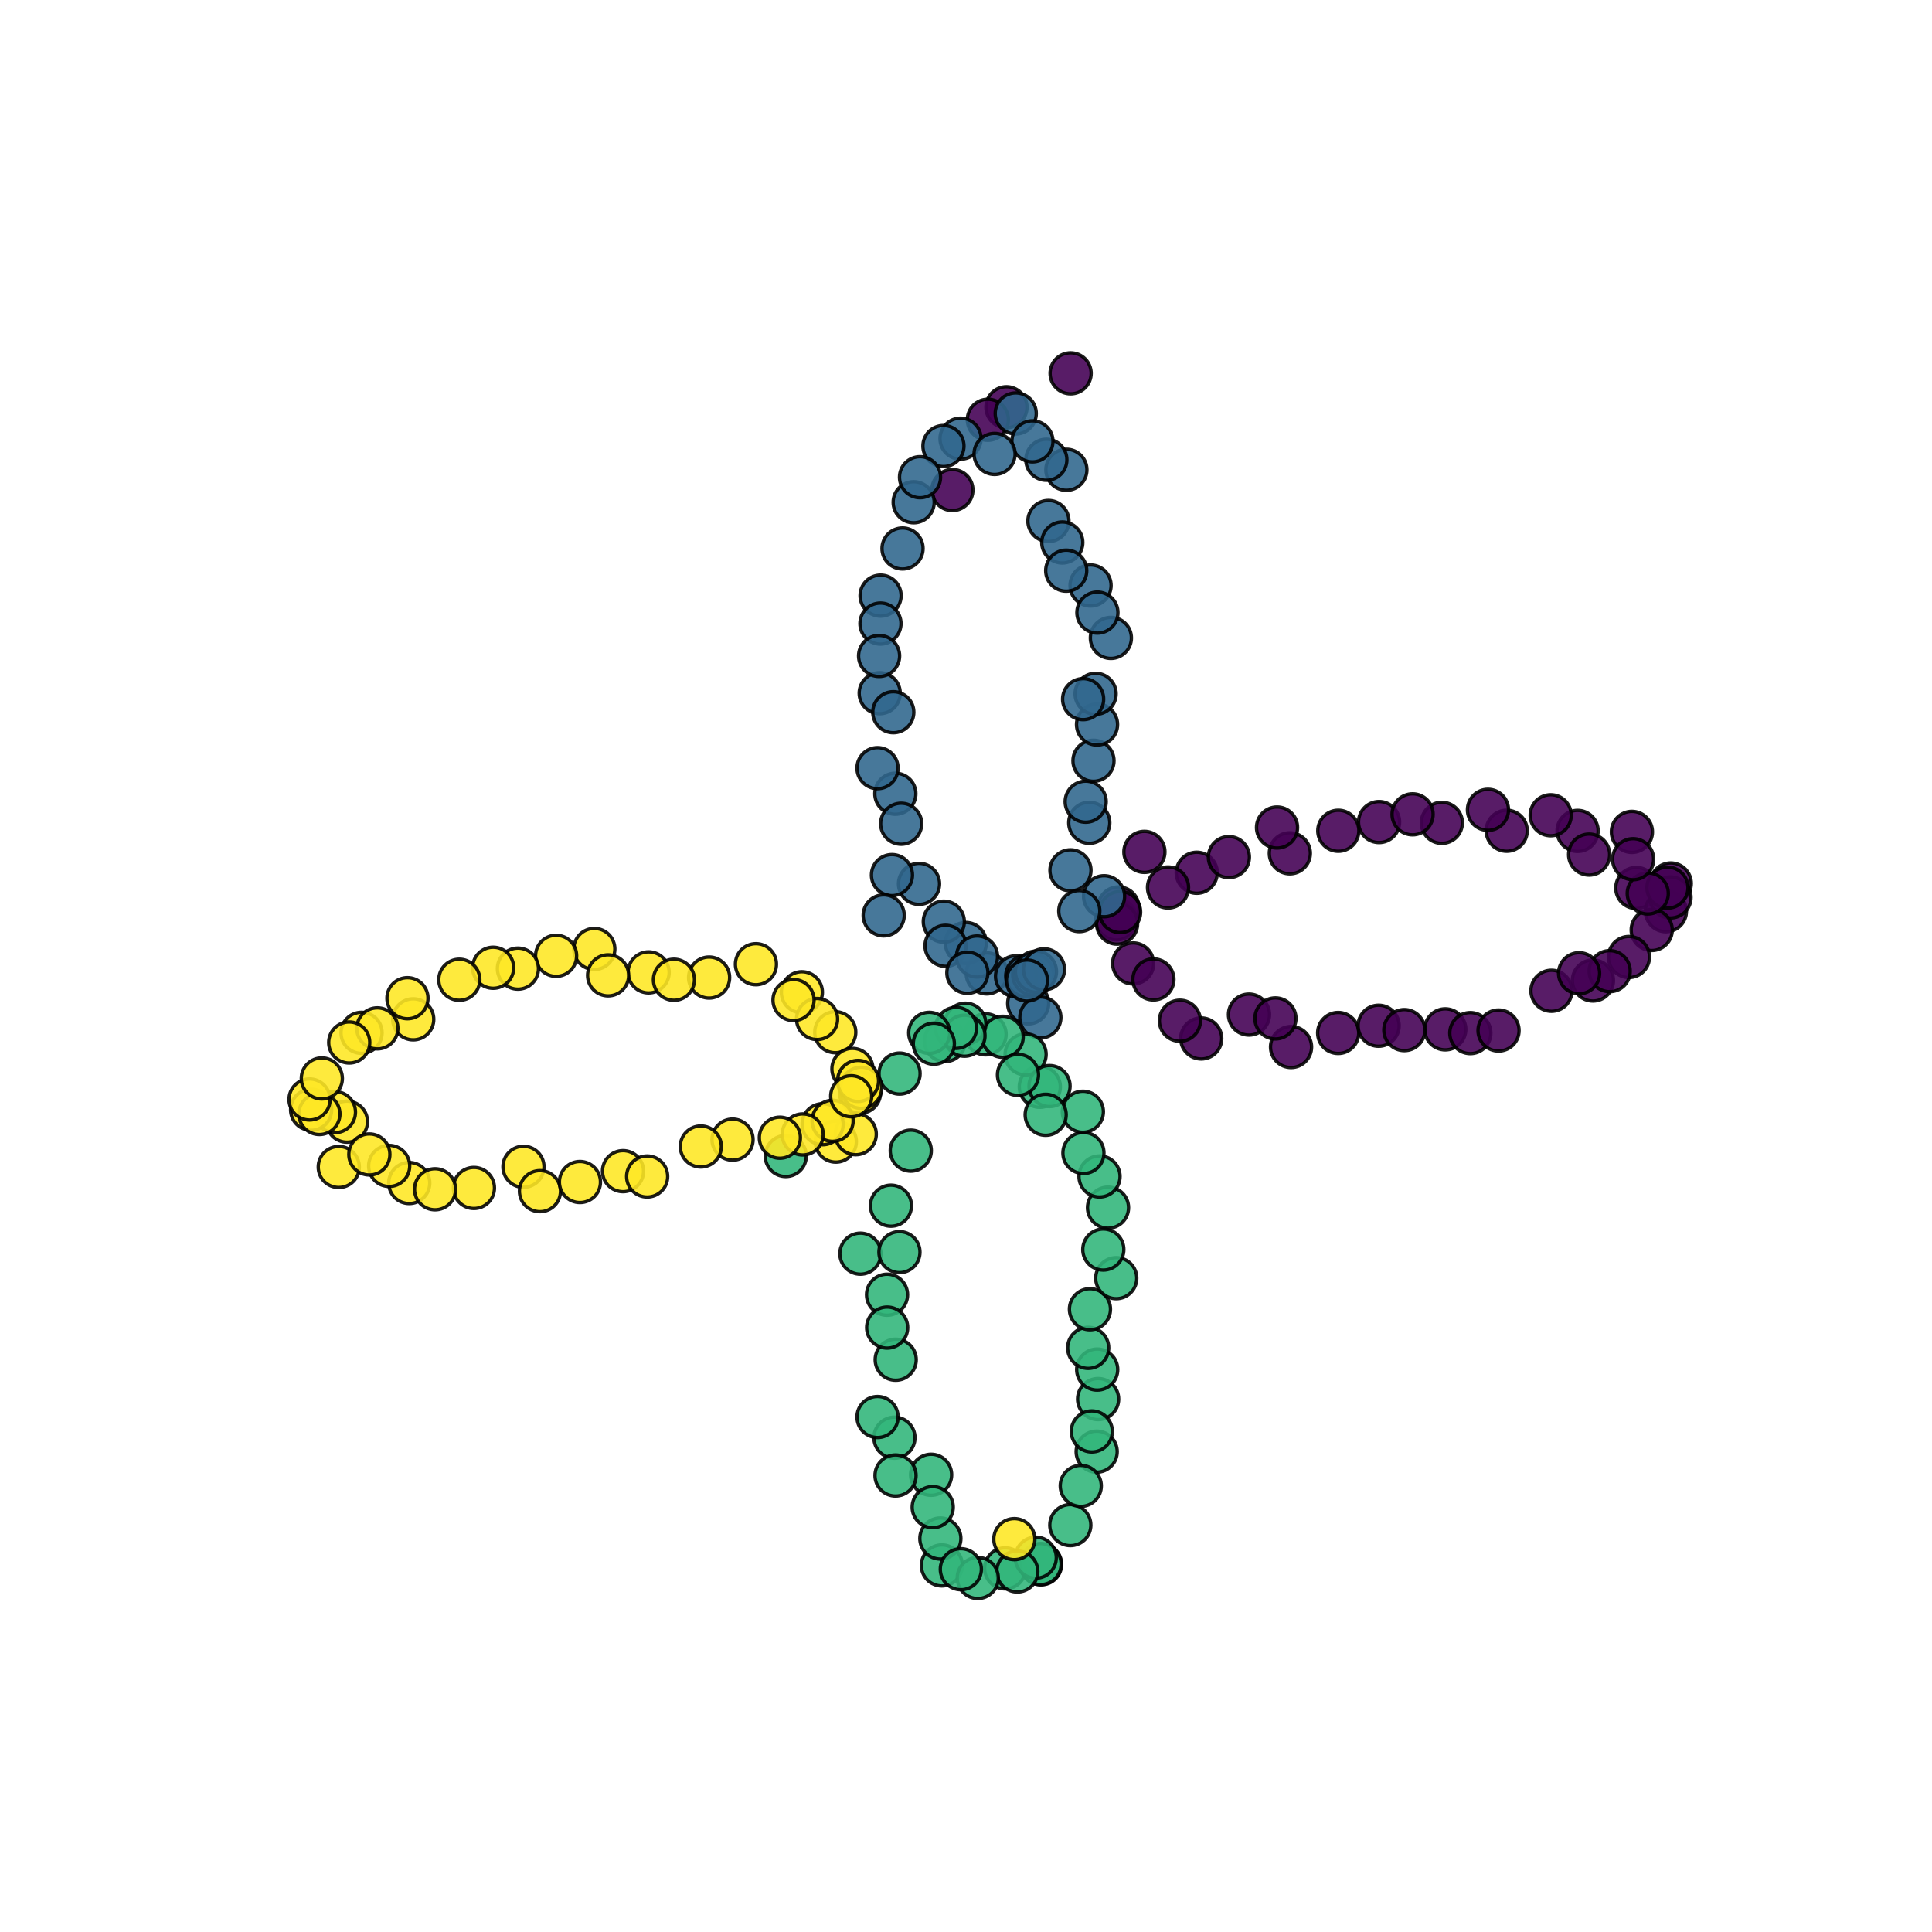 <?xml version="1.0" encoding="utf-8" standalone="no"?>
<!DOCTYPE svg PUBLIC "-//W3C//DTD SVG 1.1//EN"
  "http://www.w3.org/Graphics/SVG/1.1/DTD/svg11.dtd">
<svg xmlns:xlink="http://www.w3.org/1999/xlink" width="576pt" height="576pt" viewBox="0 0 576 576" xmlns="http://www.w3.org/2000/svg" version="1.1">
 <defs>
  <style type="text/css">*{stroke-linejoin: round; stroke-linecap: butt}</style>
 </defs>
 <g id="figure_1">
  <g id="patch_1">
   <path d="M 0 576 
L 576 576 
L 576 0 
L 0 0 
z
" style="fill: #ffffff"/>
  </g>
  <g id="axes_1">
   <g id="PathCollection_1">
    <defs>
     <path id="C0_0_6f45a7a540" d="M 0 6.124 
C 1.624 6.124 3.182 5.478 4.33 4.33 
C 5.478 3.182 6.124 1.624 6.124 -0 
C 6.124 -1.624 5.478 -3.182 4.33 -4.33 
C 3.182 -5.478 1.624 -6.124 0 -6.124 
C -1.624 -6.124 -3.182 -5.478 -4.33 -4.33 
C -5.478 -3.182 -6.124 -1.624 -6.124 0 
C -6.124 1.624 -5.478 3.182 -4.33 4.33 
C -3.182 5.478 -1.624 6.124 0 6.124 
z
"/>
    </defs>
    <g clip-path="url(#p07992b02d1)">
     <use xlink:href="#C0_0_6f45a7a540" x="341.186" y="253.977" style="fill: #440154; fill-opacity: 0.89; stroke: #000000; stroke-opacity: 0.89"/>
    </g>
    <g clip-path="url(#p07992b02d1)">
     <use xlink:href="#C0_0_6f45a7a540" x="332.853" y="274.127" style="fill: #440154; fill-opacity: 0.89; stroke: #000000; stroke-opacity: 0.89"/>
    </g>
    <g clip-path="url(#p07992b02d1)">
     <use xlink:href="#C0_0_6f45a7a540" x="356.795" y="260.2" style="fill: #440154; fill-opacity: 0.89; stroke: #000000; stroke-opacity: 0.89"/>
    </g>
    <g clip-path="url(#p07992b02d1)">
     <use xlink:href="#C0_0_6f45a7a540" x="358.125" y="309.605" style="fill: #440154; fill-opacity: 0.89; stroke: #000000; stroke-opacity: 0.89"/>
    </g>
    <g clip-path="url(#p07992b02d1)">
     <use xlink:href="#C0_0_6f45a7a540" x="333.446" y="270.554" style="fill: #440154; fill-opacity: 0.89; stroke: #000000; stroke-opacity: 0.89"/>
    </g>
    <g clip-path="url(#p07992b02d1)">
     <use xlink:href="#C0_0_6f45a7a540" x="372.37" y="302.479" style="fill: #440154; fill-opacity: 0.89; stroke: #000000; stroke-opacity: 0.89"/>
    </g>
    <g clip-path="url(#p07992b02d1)">
     <use xlink:href="#C0_0_6f45a7a540" x="384.909" y="312.15" style="fill: #440154; fill-opacity: 0.89; stroke: #000000; stroke-opacity: 0.89"/>
    </g>
    <g clip-path="url(#p07992b02d1)">
     <use xlink:href="#C0_0_6f45a7a540" x="384.548" y="254.404" style="fill: #440154; fill-opacity: 0.89; stroke: #000000; stroke-opacity: 0.89"/>
    </g>
    <g clip-path="url(#p07992b02d1)">
     <use xlink:href="#C0_0_6f45a7a540" x="398.961" y="307.959" style="fill: #440154; fill-opacity: 0.89; stroke: #000000; stroke-opacity: 0.89"/>
    </g>
    <g clip-path="url(#p07992b02d1)">
     <use xlink:href="#C0_0_6f45a7a540" x="399.001" y="247.686" style="fill: #440154; fill-opacity: 0.89; stroke: #000000; stroke-opacity: 0.89"/>
    </g>
    <g clip-path="url(#p07992b02d1)">
     <use xlink:href="#C0_0_6f45a7a540" x="411.018" y="305.807" style="fill: #440154; fill-opacity: 0.89; stroke: #000000; stroke-opacity: 0.89"/>
    </g>
    <g clip-path="url(#p07992b02d1)">
     <use xlink:href="#C0_0_6f45a7a540" x="411.149" y="245.084" style="fill: #440154; fill-opacity: 0.89; stroke: #000000; stroke-opacity: 0.89"/>
    </g>
    <g clip-path="url(#p07992b02d1)">
     <use xlink:href="#C0_0_6f45a7a540" x="300.063" y="121.415" style="fill: #440154; fill-opacity: 0.89; stroke: #000000; stroke-opacity: 0.89"/>
    </g>
    <g clip-path="url(#p07992b02d1)">
     <use xlink:href="#C0_0_6f45a7a540" x="430.884" y="306.883" style="fill: #440154; fill-opacity: 0.89; stroke: #000000; stroke-opacity: 0.89"/>
    </g>
    <g clip-path="url(#p07992b02d1)">
     <use xlink:href="#C0_0_6f45a7a540" x="438.354" y="307.999" style="fill: #440154; fill-opacity: 0.89; stroke: #000000; stroke-opacity: 0.89"/>
    </g>
    <g clip-path="url(#p07992b02d1)">
     <use xlink:href="#C0_0_6f45a7a540" x="446.77" y="307.23" style="fill: #440154; fill-opacity: 0.89; stroke: #000000; stroke-opacity: 0.89"/>
    </g>
    <g clip-path="url(#p07992b02d1)">
     <use xlink:href="#C0_0_6f45a7a540" x="474.91" y="292.326" style="fill: #440154; fill-opacity: 0.89; stroke: #000000; stroke-opacity: 0.89"/>
    </g>
    <g clip-path="url(#p07992b02d1)">
     <use xlink:href="#C0_0_6f45a7a540" x="462.542" y="295.386" style="fill: #440154; fill-opacity: 0.89; stroke: #000000; stroke-opacity: 0.89"/>
    </g>
    <g clip-path="url(#p07992b02d1)">
     <use xlink:href="#C0_0_6f45a7a540" x="470.337" y="247.726" style="fill: #440154; fill-opacity: 0.89; stroke: #000000; stroke-opacity: 0.89"/>
    </g>
    <g clip-path="url(#p07992b02d1)">
     <use xlink:href="#C0_0_6f45a7a540" x="473.78" y="254.786" style="fill: #440154; fill-opacity: 0.89; stroke: #000000; stroke-opacity: 0.89"/>
    </g>
    <g clip-path="url(#p07992b02d1)">
     <use xlink:href="#C0_0_6f45a7a540" x="487.837" y="264.746" style="fill: #440154; fill-opacity: 0.89; stroke: #000000; stroke-opacity: 0.89"/>
    </g>
    <g clip-path="url(#p07992b02d1)">
     <use xlink:href="#C0_0_6f45a7a540" x="498.109" y="263.401" style="fill: #440154; fill-opacity: 0.89; stroke: #000000; stroke-opacity: 0.89"/>
    </g>
    <g clip-path="url(#p07992b02d1)">
     <use xlink:href="#C0_0_6f45a7a540" x="496.668" y="271.668" style="fill: #440154; fill-opacity: 0.89; stroke: #000000; stroke-opacity: 0.89"/>
    </g>
    <g clip-path="url(#p07992b02d1)">
     <use xlink:href="#C0_0_6f45a7a540" x="498.028" y="267.571" style="fill: #440154; fill-opacity: 0.89; stroke: #000000; stroke-opacity: 0.89"/>
    </g>
    <g clip-path="url(#p07992b02d1)">
     <use xlink:href="#C0_0_6f45a7a540" x="497.127" y="264.641" style="fill: #440154; fill-opacity: 0.89; stroke: #000000; stroke-opacity: 0.89"/>
    </g>
    <g clip-path="url(#p07992b02d1)">
     <use xlink:href="#C0_0_6f45a7a540" x="492.436" y="277.264" style="fill: #440154; fill-opacity: 0.89; stroke: #000000; stroke-opacity: 0.89"/>
    </g>
    <g clip-path="url(#p07992b02d1)">
     <use xlink:href="#C0_0_6f45a7a540" x="485.648" y="285.317" style="fill: #440154; fill-opacity: 0.89; stroke: #000000; stroke-opacity: 0.89"/>
    </g>
    <g clip-path="url(#p07992b02d1)">
     <use xlink:href="#C0_0_6f45a7a540" x="486.53" y="248.018" style="fill: #440154; fill-opacity: 0.89; stroke: #000000; stroke-opacity: 0.89"/>
    </g>
    <g clip-path="url(#p07992b02d1)">
     <use xlink:href="#C0_0_6f45a7a540" x="491.257" y="266.375" style="fill: #440154; fill-opacity: 0.89; stroke: #000000; stroke-opacity: 0.89"/>
    </g>
    <g clip-path="url(#p07992b02d1)">
     <use xlink:href="#C0_0_6f45a7a540" x="486.887" y="256.162" style="fill: #440154; fill-opacity: 0.89; stroke: #000000; stroke-opacity: 0.89"/>
    </g>
    <g clip-path="url(#p07992b02d1)">
     <use xlink:href="#C0_0_6f45a7a540" x="479.901" y="289.537" style="fill: #440154; fill-opacity: 0.89; stroke: #000000; stroke-opacity: 0.89"/>
    </g>
    <g clip-path="url(#p07992b02d1)">
     <use xlink:href="#C0_0_6f45a7a540" x="470.784" y="290.155" style="fill: #440154; fill-opacity: 0.89; stroke: #000000; stroke-opacity: 0.89"/>
    </g>
    <g clip-path="url(#p07992b02d1)">
     <use xlink:href="#C0_0_6f45a7a540" x="462.319" y="243.056" style="fill: #440154; fill-opacity: 0.89; stroke: #000000; stroke-opacity: 0.89"/>
    </g>
    <g clip-path="url(#p07992b02d1)">
     <use xlink:href="#C0_0_6f45a7a540" x="449.206" y="247.682" style="fill: #440154; fill-opacity: 0.89; stroke: #000000; stroke-opacity: 0.89"/>
    </g>
    <g clip-path="url(#p07992b02d1)">
     <use xlink:href="#C0_0_6f45a7a540" x="443.619" y="241.439" style="fill: #440154; fill-opacity: 0.89; stroke: #000000; stroke-opacity: 0.89"/>
    </g>
    <g clip-path="url(#p07992b02d1)">
     <use xlink:href="#C0_0_6f45a7a540" x="319.189" y="111.303" style="fill: #440154; fill-opacity: 0.89; stroke: #000000; stroke-opacity: 0.89"/>
    </g>
    <g clip-path="url(#p07992b02d1)">
     <use xlink:href="#C0_0_6f45a7a540" x="429.864" y="245.32" style="fill: #440154; fill-opacity: 0.89; stroke: #000000; stroke-opacity: 0.89"/>
    </g>
    <g clip-path="url(#p07992b02d1)">
     <use xlink:href="#C0_0_6f45a7a540" x="421.143" y="242.782" style="fill: #440154; fill-opacity: 0.89; stroke: #000000; stroke-opacity: 0.89"/>
    </g>
    <g clip-path="url(#p07992b02d1)">
     <use xlink:href="#C0_0_6f45a7a540" x="294.52" y="125.144" style="fill: #440154; fill-opacity: 0.89; stroke: #000000; stroke-opacity: 0.89"/>
    </g>
    <g clip-path="url(#p07992b02d1)">
     <use xlink:href="#C0_0_6f45a7a540" x="418.688" y="307.104" style="fill: #440154; fill-opacity: 0.89; stroke: #000000; stroke-opacity: 0.89"/>
    </g>
    <g clip-path="url(#p07992b02d1)">
     <use xlink:href="#C0_0_6f45a7a540" x="283.94" y="146.092" style="fill: #440154; fill-opacity: 0.89; stroke: #000000; stroke-opacity: 0.89"/>
    </g>
    <g clip-path="url(#p07992b02d1)">
     <use xlink:href="#C0_0_6f45a7a540" x="337.826" y="287.235" style="fill: #440154; fill-opacity: 0.89; stroke: #000000; stroke-opacity: 0.89"/>
    </g>
    <g clip-path="url(#p07992b02d1)">
     <use xlink:href="#C0_0_6f45a7a540" x="380.732" y="246.717" style="fill: #440154; fill-opacity: 0.89; stroke: #000000; stroke-opacity: 0.89"/>
    </g>
    <g clip-path="url(#p07992b02d1)">
     <use xlink:href="#C0_0_6f45a7a540" x="380.248" y="303.625" style="fill: #440154; fill-opacity: 0.89; stroke: #000000; stroke-opacity: 0.89"/>
    </g>
    <g clip-path="url(#p07992b02d1)">
     <use xlink:href="#C0_0_6f45a7a540" x="333.048" y="275.368" style="fill: #440154; fill-opacity: 0.89; stroke: #000000; stroke-opacity: 0.89"/>
    </g>
    <g clip-path="url(#p07992b02d1)">
     <use xlink:href="#C0_0_6f45a7a540" x="366.375" y="255.535" style="fill: #440154; fill-opacity: 0.89; stroke: #000000; stroke-opacity: 0.89"/>
    </g>
    <g clip-path="url(#p07992b02d1)">
     <use xlink:href="#C0_0_6f45a7a540" x="351.774" y="304.314" style="fill: #440154; fill-opacity: 0.89; stroke: #000000; stroke-opacity: 0.89"/>
    </g>
    <g clip-path="url(#p07992b02d1)">
     <use xlink:href="#C0_0_6f45a7a540" x="333.94" y="271.915" style="fill: #440154; fill-opacity: 0.89; stroke: #000000; stroke-opacity: 0.89"/>
    </g>
    <g clip-path="url(#p07992b02d1)">
     <use xlink:href="#C0_0_6f45a7a540" x="343.868" y="291.999" style="fill: #440154; fill-opacity: 0.89; stroke: #000000; stroke-opacity: 0.89"/>
    </g>
    <g clip-path="url(#p07992b02d1)">
     <use xlink:href="#C0_0_6f45a7a540" x="348.23" y="264.592" style="fill: #440154; fill-opacity: 0.89; stroke: #000000; stroke-opacity: 0.89"/>
    </g>
    <g clip-path="url(#p07992b02d1)">
     <use xlink:href="#C0_0_6f45a7a540" x="306.54" y="299.141" style="fill: #31678e; fill-opacity: 0.89; stroke: #000000; stroke-opacity: 0.89"/>
    </g>
    <g clip-path="url(#p07992b02d1)">
     <use xlink:href="#C0_0_6f45a7a540" x="310.169" y="303.344" style="fill: #31678e; fill-opacity: 0.89; stroke: #000000; stroke-opacity: 0.89"/>
    </g>
    <g clip-path="url(#p07992b02d1)">
     <use xlink:href="#C0_0_6f45a7a540" x="294.183" y="290.207" style="fill: #31678e; fill-opacity: 0.89; stroke: #000000; stroke-opacity: 0.89"/>
    </g>
    <g clip-path="url(#p07992b02d1)">
     <use xlink:href="#C0_0_6f45a7a540" x="287.951" y="281.141" style="fill: #31678e; fill-opacity: 0.89; stroke: #000000; stroke-opacity: 0.89"/>
    </g>
    <g clip-path="url(#p07992b02d1)">
     <use xlink:href="#C0_0_6f45a7a540" x="302.918" y="291.067" style="fill: #31678e; fill-opacity: 0.89; stroke: #000000; stroke-opacity: 0.89"/>
    </g>
    <g clip-path="url(#p07992b02d1)">
     <use xlink:href="#C0_0_6f45a7a540" x="281.385" y="274.78" style="fill: #31678e; fill-opacity: 0.89; stroke: #000000; stroke-opacity: 0.89"/>
    </g>
    <g clip-path="url(#p07992b02d1)">
     <use xlink:href="#C0_0_6f45a7a540" x="305.965" y="290.999" style="fill: #31678e; fill-opacity: 0.89; stroke: #000000; stroke-opacity: 0.89"/>
    </g>
    <g clip-path="url(#p07992b02d1)">
     <use xlink:href="#C0_0_6f45a7a540" x="308.052" y="290.539" style="fill: #31678e; fill-opacity: 0.89; stroke: #000000; stroke-opacity: 0.89"/>
    </g>
    <g clip-path="url(#p07992b02d1)">
     <use xlink:href="#C0_0_6f45a7a540" x="308.857" y="289.678" style="fill: #31678e; fill-opacity: 0.89; stroke: #000000; stroke-opacity: 0.89"/>
    </g>
    <g clip-path="url(#p07992b02d1)">
     <use xlink:href="#C0_0_6f45a7a540" x="266.934" y="236.641" style="fill: #31678e; fill-opacity: 0.89; stroke: #000000; stroke-opacity: 0.89"/>
    </g>
    <g clip-path="url(#p07992b02d1)">
     <use xlink:href="#C0_0_6f45a7a540" x="262.276" y="206.662" style="fill: #31678e; fill-opacity: 0.89; stroke: #000000; stroke-opacity: 0.89"/>
    </g>
    <g clip-path="url(#p07992b02d1)">
     <use xlink:href="#C0_0_6f45a7a540" x="319.143" y="259.477" style="fill: #31678e; fill-opacity: 0.89; stroke: #000000; stroke-opacity: 0.89"/>
    </g>
    <g clip-path="url(#p07992b02d1)">
     <use xlink:href="#C0_0_6f45a7a540" x="329.165" y="267.203" style="fill: #31678e; fill-opacity: 0.89; stroke: #000000; stroke-opacity: 0.89"/>
    </g>
    <g clip-path="url(#p07992b02d1)">
     <use xlink:href="#C0_0_6f45a7a540" x="324.749" y="245.308" style="fill: #31678e; fill-opacity: 0.89; stroke: #000000; stroke-opacity: 0.89"/>
    </g>
    <g clip-path="url(#p07992b02d1)">
     <use xlink:href="#C0_0_6f45a7a540" x="323.679" y="239.013" style="fill: #31678e; fill-opacity: 0.89; stroke: #000000; stroke-opacity: 0.89"/>
    </g>
    <g clip-path="url(#p07992b02d1)">
     <use xlink:href="#C0_0_6f45a7a540" x="326.006" y="226.813" style="fill: #31678e; fill-opacity: 0.89; stroke: #000000; stroke-opacity: 0.89"/>
    </g>
    <g clip-path="url(#p07992b02d1)">
     <use xlink:href="#C0_0_6f45a7a540" x="272.403" y="149.734" style="fill: #31678e; fill-opacity: 0.89; stroke: #000000; stroke-opacity: 0.89"/>
    </g>
    <g clip-path="url(#p07992b02d1)">
     <use xlink:href="#C0_0_6f45a7a540" x="327.067" y="216.004" style="fill: #31678e; fill-opacity: 0.89; stroke: #000000; stroke-opacity: 0.89"/>
    </g>
    <g clip-path="url(#p07992b02d1)">
     <use xlink:href="#C0_0_6f45a7a540" x="286.373" y="130.784" style="fill: #31678e; fill-opacity: 0.89; stroke: #000000; stroke-opacity: 0.89"/>
    </g>
    <g clip-path="url(#p07992b02d1)">
     <use xlink:href="#C0_0_6f45a7a540" x="302.83" y="123.271" style="fill: #31678e; fill-opacity: 0.89; stroke: #000000; stroke-opacity: 0.89"/>
    </g>
    <g clip-path="url(#p07992b02d1)">
     <use xlink:href="#C0_0_6f45a7a540" x="326.641" y="206.851" style="fill: #31678e; fill-opacity: 0.89; stroke: #000000; stroke-opacity: 0.89"/>
    </g>
    <g clip-path="url(#p07992b02d1)">
     <use xlink:href="#C0_0_6f45a7a540" x="312.57" y="155.323" style="fill: #31678e; fill-opacity: 0.89; stroke: #000000; stroke-opacity: 0.89"/>
    </g>
    <g clip-path="url(#p07992b02d1)">
     <use xlink:href="#C0_0_6f45a7a540" x="316.706" y="161.732" style="fill: #31678e; fill-opacity: 0.89; stroke: #000000; stroke-opacity: 0.89"/>
    </g>
    <g clip-path="url(#p07992b02d1)">
     <use xlink:href="#C0_0_6f45a7a540" x="325.136" y="174.555" style="fill: #31678e; fill-opacity: 0.89; stroke: #000000; stroke-opacity: 0.89"/>
    </g>
    <g clip-path="url(#p07992b02d1)">
     <use xlink:href="#C0_0_6f45a7a540" x="317.93" y="140.062" style="fill: #31678e; fill-opacity: 0.89; stroke: #000000; stroke-opacity: 0.89"/>
    </g>
    <g clip-path="url(#p07992b02d1)">
     <use xlink:href="#C0_0_6f45a7a540" x="331.194" y="190.188" style="fill: #31678e; fill-opacity: 0.89; stroke: #000000; stroke-opacity: 0.89"/>
    </g>
    <g clip-path="url(#p07992b02d1)">
     <use xlink:href="#C0_0_6f45a7a540" x="311.956" y="137.075" style="fill: #31678e; fill-opacity: 0.89; stroke: #000000; stroke-opacity: 0.89"/>
    </g>
    <g clip-path="url(#p07992b02d1)">
     <use xlink:href="#C0_0_6f45a7a540" x="327.177" y="182.634" style="fill: #31678e; fill-opacity: 0.89; stroke: #000000; stroke-opacity: 0.89"/>
    </g>
    <g clip-path="url(#p07992b02d1)">
     <use xlink:href="#C0_0_6f45a7a540" x="317.879" y="170.132" style="fill: #31678e; fill-opacity: 0.89; stroke: #000000; stroke-opacity: 0.89"/>
    </g>
    <g clip-path="url(#p07992b02d1)">
     <use xlink:href="#C0_0_6f45a7a540" x="307.802" y="131.585" style="fill: #31678e; fill-opacity: 0.89; stroke: #000000; stroke-opacity: 0.89"/>
    </g>
    <g clip-path="url(#p07992b02d1)">
     <use xlink:href="#C0_0_6f45a7a540" x="296.518" y="135.334" style="fill: #31678e; fill-opacity: 0.89; stroke: #000000; stroke-opacity: 0.89"/>
    </g>
    <g clip-path="url(#p07992b02d1)">
     <use xlink:href="#C0_0_6f45a7a540" x="322.918" y="208.437" style="fill: #31678e; fill-opacity: 0.89; stroke: #000000; stroke-opacity: 0.89"/>
    </g>
    <g clip-path="url(#p07992b02d1)">
     <use xlink:href="#C0_0_6f45a7a540" x="281.274" y="132.982" style="fill: #31678e; fill-opacity: 0.89; stroke: #000000; stroke-opacity: 0.89"/>
    </g>
    <g clip-path="url(#p07992b02d1)">
     <use xlink:href="#C0_0_6f45a7a540" x="274.296" y="142.271" style="fill: #31678e; fill-opacity: 0.89; stroke: #000000; stroke-opacity: 0.89"/>
    </g>
    <g clip-path="url(#p07992b02d1)">
     <use xlink:href="#C0_0_6f45a7a540" x="269.081" y="163.525" style="fill: #31678e; fill-opacity: 0.89; stroke: #000000; stroke-opacity: 0.89"/>
    </g>
    <g clip-path="url(#p07992b02d1)">
     <use xlink:href="#C0_0_6f45a7a540" x="262.539" y="177.576" style="fill: #31678e; fill-opacity: 0.89; stroke: #000000; stroke-opacity: 0.89"/>
    </g>
    <g clip-path="url(#p07992b02d1)">
     <use xlink:href="#C0_0_6f45a7a540" x="262.501" y="185.91" style="fill: #31678e; fill-opacity: 0.89; stroke: #000000; stroke-opacity: 0.89"/>
    </g>
    <g clip-path="url(#p07992b02d1)">
     <use xlink:href="#C0_0_6f45a7a540" x="262.092" y="195.559" style="fill: #31678e; fill-opacity: 0.89; stroke: #000000; stroke-opacity: 0.89"/>
    </g>
    <g clip-path="url(#p07992b02d1)">
     <use xlink:href="#C0_0_6f45a7a540" x="266.328" y="212.335" style="fill: #31678e; fill-opacity: 0.89; stroke: #000000; stroke-opacity: 0.89"/>
    </g>
    <g clip-path="url(#p07992b02d1)">
     <use xlink:href="#C0_0_6f45a7a540" x="321.778" y="271.628" style="fill: #31678e; fill-opacity: 0.89; stroke: #000000; stroke-opacity: 0.89"/>
    </g>
    <g clip-path="url(#p07992b02d1)">
     <use xlink:href="#C0_0_6f45a7a540" x="261.625" y="229.012" style="fill: #31678e; fill-opacity: 0.89; stroke: #000000; stroke-opacity: 0.89"/>
    </g>
    <g clip-path="url(#p07992b02d1)">
     <use xlink:href="#C0_0_6f45a7a540" x="268.671" y="245.588" style="fill: #31678e; fill-opacity: 0.89; stroke: #000000; stroke-opacity: 0.89"/>
    </g>
    <g clip-path="url(#p07992b02d1)">
     <use xlink:href="#C0_0_6f45a7a540" x="311.254" y="288.989" style="fill: #31678e; fill-opacity: 0.89; stroke: #000000; stroke-opacity: 0.89"/>
    </g>
    <g clip-path="url(#p07992b02d1)">
     <use xlink:href="#C0_0_6f45a7a540" x="273.998" y="263.513" style="fill: #31678e; fill-opacity: 0.89; stroke: #000000; stroke-opacity: 0.89"/>
    </g>
    <g clip-path="url(#p07992b02d1)">
     <use xlink:href="#C0_0_6f45a7a540" x="265.925" y="260.893" style="fill: #31678e; fill-opacity: 0.89; stroke: #000000; stroke-opacity: 0.89"/>
    </g>
    <g clip-path="url(#p07992b02d1)">
     <use xlink:href="#C0_0_6f45a7a540" x="281.899" y="281.982" style="fill: #31678e; fill-opacity: 0.89; stroke: #000000; stroke-opacity: 0.89"/>
    </g>
    <g clip-path="url(#p07992b02d1)">
     <use xlink:href="#C0_0_6f45a7a540" x="291.289" y="285.172" style="fill: #31678e; fill-opacity: 0.89; stroke: #000000; stroke-opacity: 0.89"/>
    </g>
    <g clip-path="url(#p07992b02d1)">
     <use xlink:href="#C0_0_6f45a7a540" x="263.466" y="272.91" style="fill: #31678e; fill-opacity: 0.89; stroke: #000000; stroke-opacity: 0.89"/>
    </g>
    <g clip-path="url(#p07992b02d1)">
     <use xlink:href="#C0_0_6f45a7a540" x="306.178" y="292.332" style="fill: #31678e; fill-opacity: 0.89; stroke: #000000; stroke-opacity: 0.89"/>
    </g>
    <g clip-path="url(#p07992b02d1)">
     <use xlink:href="#C0_0_6f45a7a540" x="288.411" y="290.023" style="fill: #31678e; fill-opacity: 0.89; stroke: #000000; stroke-opacity: 0.89"/>
    </g>
    <g clip-path="url(#p07992b02d1)">
     <use xlink:href="#C0_0_6f45a7a540" x="268.197" y="320.065" style="fill: #32b67a; fill-opacity: 0.89; stroke: #000000; stroke-opacity: 0.89"/>
    </g>
    <g clip-path="url(#p07992b02d1)">
     <use xlink:href="#C0_0_6f45a7a540" x="256.513" y="373.762" style="fill: #32b67a; fill-opacity: 0.89; stroke: #000000; stroke-opacity: 0.89"/>
    </g>
    <g clip-path="url(#p07992b02d1)">
     <use xlink:href="#C0_0_6f45a7a540" x="266.67" y="428.631" style="fill: #32b67a; fill-opacity: 0.89; stroke: #000000; stroke-opacity: 0.89"/>
    </g>
    <g clip-path="url(#p07992b02d1)">
     <use xlink:href="#C0_0_6f45a7a540" x="267.044" y="405.384" style="fill: #32b67a; fill-opacity: 0.89; stroke: #000000; stroke-opacity: 0.89"/>
    </g>
    <g clip-path="url(#p07992b02d1)">
     <use xlink:href="#C0_0_6f45a7a540" x="264.465" y="386.007" style="fill: #32b67a; fill-opacity: 0.89; stroke: #000000; stroke-opacity: 0.89"/>
    </g>
    <g clip-path="url(#p07992b02d1)">
     <use xlink:href="#C0_0_6f45a7a540" x="280.803" y="466.71" style="fill: #32b67a; fill-opacity: 0.89; stroke: #000000; stroke-opacity: 0.89"/>
    </g>
    <g clip-path="url(#p07992b02d1)">
     <use xlink:href="#C0_0_6f45a7a540" x="280.357" y="458.689" style="fill: #32b67a; fill-opacity: 0.89; stroke: #000000; stroke-opacity: 0.89"/>
    </g>
    <g clip-path="url(#p07992b02d1)">
     <use xlink:href="#C0_0_6f45a7a540" x="299.671" y="467.59" style="fill: #32b67a; fill-opacity: 0.89; stroke: #000000; stroke-opacity: 0.89"/>
    </g>
    <g clip-path="url(#p07992b02d1)">
     <use xlink:href="#C0_0_6f45a7a540" x="310.382" y="466.379" style="fill: #32b67a; fill-opacity: 0.89; stroke: #000000; stroke-opacity: 0.89"/>
    </g>
    <g clip-path="url(#p07992b02d1)">
     <use xlink:href="#C0_0_6f45a7a540" x="310.235" y="466.304" style="fill: #32b67a; fill-opacity: 0.89; stroke: #000000; stroke-opacity: 0.89"/>
    </g>
    <g clip-path="url(#p07992b02d1)">
     <use xlink:href="#C0_0_6f45a7a540" x="319.098" y="454.687" style="fill: #32b67a; fill-opacity: 0.89; stroke: #000000; stroke-opacity: 0.89"/>
    </g>
    <g clip-path="url(#p07992b02d1)">
     <use xlink:href="#C0_0_6f45a7a540" x="326.959" y="432.796" style="fill: #32b67a; fill-opacity: 0.89; stroke: #000000; stroke-opacity: 0.89"/>
    </g>
    <g clip-path="url(#p07992b02d1)">
     <use xlink:href="#C0_0_6f45a7a540" x="327.388" y="417.116" style="fill: #32b67a; fill-opacity: 0.89; stroke: #000000; stroke-opacity: 0.89"/>
    </g>
    <g clip-path="url(#p07992b02d1)">
     <use xlink:href="#C0_0_6f45a7a540" x="327.114" y="408.32" style="fill: #32b67a; fill-opacity: 0.89; stroke: #000000; stroke-opacity: 0.89"/>
    </g>
    <g clip-path="url(#p07992b02d1)">
     <use xlink:href="#C0_0_6f45a7a540" x="324.426" y="401.847" style="fill: #32b67a; fill-opacity: 0.89; stroke: #000000; stroke-opacity: 0.89"/>
    </g>
    <g clip-path="url(#p07992b02d1)">
     <use xlink:href="#C0_0_6f45a7a540" x="324.952" y="390.327" style="fill: #32b67a; fill-opacity: 0.89; stroke: #000000; stroke-opacity: 0.89"/>
    </g>
    <g clip-path="url(#p07992b02d1)">
     <use xlink:href="#C0_0_6f45a7a540" x="332.79" y="381.068" style="fill: #32b67a; fill-opacity: 0.89; stroke: #000000; stroke-opacity: 0.89"/>
    </g>
    <g clip-path="url(#p07992b02d1)">
     <use xlink:href="#C0_0_6f45a7a540" x="281.725" y="310.373" style="fill: #32b67a; fill-opacity: 0.89; stroke: #000000; stroke-opacity: 0.89"/>
    </g>
    <g clip-path="url(#p07992b02d1)">
     <use xlink:href="#C0_0_6f45a7a540" x="330.342" y="360.041" style="fill: #32b67a; fill-opacity: 0.89; stroke: #000000; stroke-opacity: 0.89"/>
    </g>
    <g clip-path="url(#p07992b02d1)">
     <use xlink:href="#C0_0_6f45a7a540" x="327.804" y="350.749" style="fill: #32b67a; fill-opacity: 0.89; stroke: #000000; stroke-opacity: 0.89"/>
    </g>
    <g clip-path="url(#p07992b02d1)">
     <use xlink:href="#C0_0_6f45a7a540" x="293.839" y="308.37" style="fill: #32b67a; fill-opacity: 0.89; stroke: #000000; stroke-opacity: 0.89"/>
    </g>
    <g clip-path="url(#p07992b02d1)">
     <use xlink:href="#C0_0_6f45a7a540" x="323.008" y="343.752" style="fill: #32b67a; fill-opacity: 0.89; stroke: #000000; stroke-opacity: 0.89"/>
    </g>
    <g clip-path="url(#p07992b02d1)">
     <use xlink:href="#C0_0_6f45a7a540" x="310.002" y="324.009" style="fill: #32b67a; fill-opacity: 0.89; stroke: #000000; stroke-opacity: 0.89"/>
    </g>
    <g clip-path="url(#p07992b02d1)">
     <use xlink:href="#C0_0_6f45a7a540" x="305.773" y="314.345" style="fill: #32b67a; fill-opacity: 0.89; stroke: #000000; stroke-opacity: 0.89"/>
    </g>
    <g clip-path="url(#p07992b02d1)">
     <use xlink:href="#C0_0_6f45a7a540" x="298.944" y="309.102" style="fill: #32b67a; fill-opacity: 0.89; stroke: #000000; stroke-opacity: 0.89"/>
    </g>
    <g clip-path="url(#p07992b02d1)">
     <use xlink:href="#C0_0_6f45a7a540" x="287.811" y="305.196" style="fill: #32b67a; fill-opacity: 0.89; stroke: #000000; stroke-opacity: 0.89"/>
    </g>
    <g clip-path="url(#p07992b02d1)">
     <use xlink:href="#C0_0_6f45a7a540" x="312.911" y="323.791" style="fill: #32b67a; fill-opacity: 0.89; stroke: #000000; stroke-opacity: 0.89"/>
    </g>
    <g clip-path="url(#p07992b02d1)">
     <use xlink:href="#C0_0_6f45a7a540" x="322.844" y="331.448" style="fill: #32b67a; fill-opacity: 0.89; stroke: #000000; stroke-opacity: 0.89"/>
    </g>
    <g clip-path="url(#p07992b02d1)">
     <use xlink:href="#C0_0_6f45a7a540" x="311.752" y="332.356" style="fill: #32b67a; fill-opacity: 0.89; stroke: #000000; stroke-opacity: 0.89"/>
    </g>
    <g clip-path="url(#p07992b02d1)">
     <use xlink:href="#C0_0_6f45a7a540" x="303.496" y="320.459" style="fill: #32b67a; fill-opacity: 0.89; stroke: #000000; stroke-opacity: 0.89"/>
    </g>
    <g clip-path="url(#p07992b02d1)">
     <use xlink:href="#C0_0_6f45a7a540" x="287.55" y="308.777" style="fill: #32b67a; fill-opacity: 0.89; stroke: #000000; stroke-opacity: 0.89"/>
    </g>
    <g clip-path="url(#p07992b02d1)">
     <use xlink:href="#C0_0_6f45a7a540" x="285.032" y="306.445" style="fill: #32b67a; fill-opacity: 0.89; stroke: #000000; stroke-opacity: 0.89"/>
    </g>
    <g clip-path="url(#p07992b02d1)">
     <use xlink:href="#C0_0_6f45a7a540" x="277.038" y="307.927" style="fill: #32b67a; fill-opacity: 0.89; stroke: #000000; stroke-opacity: 0.89"/>
    </g>
    <g clip-path="url(#p07992b02d1)">
     <use xlink:href="#C0_0_6f45a7a540" x="328.935" y="372.534" style="fill: #32b67a; fill-opacity: 0.89; stroke: #000000; stroke-opacity: 0.89"/>
    </g>
    <g clip-path="url(#p07992b02d1)">
     <use xlink:href="#C0_0_6f45a7a540" x="278.415" y="311.157" style="fill: #32b67a; fill-opacity: 0.89; stroke: #000000; stroke-opacity: 0.89"/>
    </g>
    <g clip-path="url(#p07992b02d1)">
     <use xlink:href="#C0_0_6f45a7a540" x="271.538" y="343.047" style="fill: #32b67a; fill-opacity: 0.89; stroke: #000000; stroke-opacity: 0.89"/>
    </g>
    <g clip-path="url(#p07992b02d1)">
     <use xlink:href="#C0_0_6f45a7a540" x="265.627" y="359.455" style="fill: #32b67a; fill-opacity: 0.89; stroke: #000000; stroke-opacity: 0.89"/>
    </g>
    <g clip-path="url(#p07992b02d1)">
     <use xlink:href="#C0_0_6f45a7a540" x="325.505" y="426.764" style="fill: #32b67a; fill-opacity: 0.89; stroke: #000000; stroke-opacity: 0.89"/>
    </g>
    <g clip-path="url(#p07992b02d1)">
     <use xlink:href="#C0_0_6f45a7a540" x="322.217" y="442.999" style="fill: #32b67a; fill-opacity: 0.89; stroke: #000000; stroke-opacity: 0.89"/>
    </g>
    <g clip-path="url(#p07992b02d1)">
     <use xlink:href="#C0_0_6f45a7a540" x="268.16" y="373.307" style="fill: #32b67a; fill-opacity: 0.89; stroke: #000000; stroke-opacity: 0.89"/>
    </g>
    <g clip-path="url(#p07992b02d1)">
     <use xlink:href="#C0_0_6f45a7a540" x="308.797" y="464.396" style="fill: #32b67a; fill-opacity: 0.89; stroke: #000000; stroke-opacity: 0.89"/>
    </g>
    <g clip-path="url(#p07992b02d1)">
     <use xlink:href="#C0_0_6f45a7a540" x="303.292" y="468.509" style="fill: #32b67a; fill-opacity: 0.89; stroke: #000000; stroke-opacity: 0.89"/>
    </g>
    <g clip-path="url(#p07992b02d1)">
     <use xlink:href="#C0_0_6f45a7a540" x="291.513" y="470.457" style="fill: #32b67a; fill-opacity: 0.89; stroke: #000000; stroke-opacity: 0.89"/>
    </g>
    <g clip-path="url(#p07992b02d1)">
     <use xlink:href="#C0_0_6f45a7a540" x="286.461" y="467.831" style="fill: #32b67a; fill-opacity: 0.89; stroke: #000000; stroke-opacity: 0.89"/>
    </g>
    <g clip-path="url(#p07992b02d1)">
     <use xlink:href="#C0_0_6f45a7a540" x="277.603" y="439.684" style="fill: #32b67a; fill-opacity: 0.89; stroke: #000000; stroke-opacity: 0.89"/>
    </g>
    <g clip-path="url(#p07992b02d1)">
     <use xlink:href="#C0_0_6f45a7a540" x="278.078" y="449.333" style="fill: #32b67a; fill-opacity: 0.89; stroke: #000000; stroke-opacity: 0.89"/>
    </g>
    <g clip-path="url(#p07992b02d1)">
     <use xlink:href="#C0_0_6f45a7a540" x="266.99" y="439.9" style="fill: #32b67a; fill-opacity: 0.89; stroke: #000000; stroke-opacity: 0.89"/>
    </g>
    <g clip-path="url(#p07992b02d1)">
     <use xlink:href="#C0_0_6f45a7a540" x="264.499" y="395.803" style="fill: #32b67a; fill-opacity: 0.89; stroke: #000000; stroke-opacity: 0.89"/>
    </g>
    <g clip-path="url(#p07992b02d1)">
     <use xlink:href="#C0_0_6f45a7a540" x="261.628" y="422.465" style="fill: #32b67a; fill-opacity: 0.89; stroke: #000000; stroke-opacity: 0.89"/>
    </g>
    <g clip-path="url(#p07992b02d1)">
     <use xlink:href="#C0_0_6f45a7a540" x="234.264" y="344.646" style="fill: #32b67a; fill-opacity: 0.89; stroke: #000000; stroke-opacity: 0.89"/>
    </g>
    <g clip-path="url(#p07992b02d1)">
     <use xlink:href="#C0_0_6f45a7a540" x="103.445" y="334.408" style="fill: #fde725; fill-opacity: 0.89; stroke: #000000; stroke-opacity: 0.89"/>
    </g>
    <g clip-path="url(#p07992b02d1)">
     <use xlink:href="#C0_0_6f45a7a540" x="99.864" y="331.567" style="fill: #fde725; fill-opacity: 0.89; stroke: #000000; stroke-opacity: 0.89"/>
    </g>
    <g clip-path="url(#p07992b02d1)">
     <use xlink:href="#C0_0_6f45a7a540" x="92.762" y="330.857" style="fill: #fde725; fill-opacity: 0.89; stroke: #000000; stroke-opacity: 0.89"/>
    </g>
    <g clip-path="url(#p07992b02d1)">
     <use xlink:href="#C0_0_6f45a7a540" x="107.792" y="307.922" style="fill: #fde725; fill-opacity: 0.89; stroke: #000000; stroke-opacity: 0.89"/>
    </g>
    <g clip-path="url(#p07992b02d1)">
     <use xlink:href="#C0_0_6f45a7a540" x="101.004" y="347.919" style="fill: #fde725; fill-opacity: 0.89; stroke: #000000; stroke-opacity: 0.89"/>
    </g>
    <g clip-path="url(#p07992b02d1)">
     <use xlink:href="#C0_0_6f45a7a540" x="122.012" y="352.698" style="fill: #fde725; fill-opacity: 0.89; stroke: #000000; stroke-opacity: 0.89"/>
    </g>
    <g clip-path="url(#p07992b02d1)">
     <use xlink:href="#C0_0_6f45a7a540" x="123.202" y="303.896" style="fill: #fde725; fill-opacity: 0.89; stroke: #000000; stroke-opacity: 0.89"/>
    </g>
    <g clip-path="url(#p07992b02d1)">
     <use xlink:href="#C0_0_6f45a7a540" x="112.498" y="306.592" style="fill: #fde725; fill-opacity: 0.89; stroke: #000000; stroke-opacity: 0.89"/>
    </g>
    <g clip-path="url(#p07992b02d1)">
     <use xlink:href="#C0_0_6f45a7a540" x="141.297" y="354.173" style="fill: #fde725; fill-opacity: 0.89; stroke: #000000; stroke-opacity: 0.89"/>
    </g>
    <g clip-path="url(#p07992b02d1)">
     <use xlink:href="#C0_0_6f45a7a540" x="156.068" y="347.864" style="fill: #fde725; fill-opacity: 0.89; stroke: #000000; stroke-opacity: 0.89"/>
    </g>
    <g clip-path="url(#p07992b02d1)">
     <use xlink:href="#C0_0_6f45a7a540" x="160.985" y="355.125" style="fill: #fde725; fill-opacity: 0.89; stroke: #000000; stroke-opacity: 0.89"/>
    </g>
    <g clip-path="url(#p07992b02d1)">
     <use xlink:href="#C0_0_6f45a7a540" x="172.899" y="352.401" style="fill: #fde725; fill-opacity: 0.89; stroke: #000000; stroke-opacity: 0.89"/>
    </g>
    <g clip-path="url(#p07992b02d1)">
     <use xlink:href="#C0_0_6f45a7a540" x="177.189" y="282.925" style="fill: #fde725; fill-opacity: 0.89; stroke: #000000; stroke-opacity: 0.89"/>
    </g>
    <g clip-path="url(#p07992b02d1)">
     <use xlink:href="#C0_0_6f45a7a540" x="185.744" y="349.163" style="fill: #fde725; fill-opacity: 0.89; stroke: #000000; stroke-opacity: 0.89"/>
    </g>
    <g clip-path="url(#p07992b02d1)">
     <use xlink:href="#C0_0_6f45a7a540" x="193.379" y="289.902" style="fill: #fde725; fill-opacity: 0.89; stroke: #000000; stroke-opacity: 0.89"/>
    </g>
    <g clip-path="url(#p07992b02d1)">
     <use xlink:href="#C0_0_6f45a7a540" x="249.026" y="307.735" style="fill: #fde725; fill-opacity: 0.89; stroke: #000000; stroke-opacity: 0.89"/>
    </g>
    <g clip-path="url(#p07992b02d1)">
     <use xlink:href="#C0_0_6f45a7a540" x="239.068" y="295.824" style="fill: #fde725; fill-opacity: 0.89; stroke: #000000; stroke-opacity: 0.89"/>
    </g>
    <g clip-path="url(#p07992b02d1)">
     <use xlink:href="#C0_0_6f45a7a540" x="302.409" y="458.87" style="fill: #fde725; fill-opacity: 0.89; stroke: #000000; stroke-opacity: 0.89"/>
    </g>
    <g clip-path="url(#p07992b02d1)">
     <use xlink:href="#C0_0_6f45a7a540" x="243.603" y="303.805" style="fill: #fde725; fill-opacity: 0.89; stroke: #000000; stroke-opacity: 0.89"/>
    </g>
    <g clip-path="url(#p07992b02d1)">
     <use xlink:href="#C0_0_6f45a7a540" x="254.143" y="318.674" style="fill: #fde725; fill-opacity: 0.89; stroke: #000000; stroke-opacity: 0.89"/>
    </g>
    <g clip-path="url(#p07992b02d1)">
     <use xlink:href="#C0_0_6f45a7a540" x="256.413" y="325.785" style="fill: #fde725; fill-opacity: 0.89; stroke: #000000; stroke-opacity: 0.89"/>
    </g>
    <g clip-path="url(#p07992b02d1)">
     <use xlink:href="#C0_0_6f45a7a540" x="249.195" y="340.352" style="fill: #fde725; fill-opacity: 0.89; stroke: #000000; stroke-opacity: 0.89"/>
    </g>
    <g clip-path="url(#p07992b02d1)">
     <use xlink:href="#C0_0_6f45a7a540" x="255.134" y="338.147" style="fill: #fde725; fill-opacity: 0.89; stroke: #000000; stroke-opacity: 0.89"/>
    </g>
    <g clip-path="url(#p07992b02d1)">
     <use xlink:href="#C0_0_6f45a7a540" x="245.261" y="335.168" style="fill: #fde725; fill-opacity: 0.89; stroke: #000000; stroke-opacity: 0.89"/>
    </g>
    <g clip-path="url(#p07992b02d1)">
     <use xlink:href="#C0_0_6f45a7a540" x="256.758" y="324.311" style="fill: #fde725; fill-opacity: 0.89; stroke: #000000; stroke-opacity: 0.89"/>
    </g>
    <g clip-path="url(#p07992b02d1)">
     <use xlink:href="#C0_0_6f45a7a540" x="248.231" y="334.158" style="fill: #fde725; fill-opacity: 0.89; stroke: #000000; stroke-opacity: 0.89"/>
    </g>
    <g clip-path="url(#p07992b02d1)">
     <use xlink:href="#C0_0_6f45a7a540" x="239.318" y="338.216" style="fill: #fde725; fill-opacity: 0.89; stroke: #000000; stroke-opacity: 0.89"/>
    </g>
    <g clip-path="url(#p07992b02d1)">
     <use xlink:href="#C0_0_6f45a7a540" x="255.814" y="322.263" style="fill: #fde725; fill-opacity: 0.89; stroke: #000000; stroke-opacity: 0.89"/>
    </g>
    <g clip-path="url(#p07992b02d1)">
     <use xlink:href="#C0_0_6f45a7a540" x="253.776" y="326.831" style="fill: #fde725; fill-opacity: 0.89; stroke: #000000; stroke-opacity: 0.89"/>
    </g>
    <g clip-path="url(#p07992b02d1)">
     <use xlink:href="#C0_0_6f45a7a540" x="232.508" y="339.189" style="fill: #fde725; fill-opacity: 0.89; stroke: #000000; stroke-opacity: 0.89"/>
    </g>
    <g clip-path="url(#p07992b02d1)">
     <use xlink:href="#C0_0_6f45a7a540" x="236.576" y="298.151" style="fill: #fde725; fill-opacity: 0.89; stroke: #000000; stroke-opacity: 0.89"/>
    </g>
    <g clip-path="url(#p07992b02d1)">
     <use xlink:href="#C0_0_6f45a7a540" x="225.372" y="287.467" style="fill: #fde725; fill-opacity: 0.89; stroke: #000000; stroke-opacity: 0.89"/>
    </g>
    <g clip-path="url(#p07992b02d1)">
     <use xlink:href="#C0_0_6f45a7a540" x="218.4" y="339.761" style="fill: #fde725; fill-opacity: 0.89; stroke: #000000; stroke-opacity: 0.89"/>
    </g>
    <g clip-path="url(#p07992b02d1)">
     <use xlink:href="#C0_0_6f45a7a540" x="208.944" y="341.813" style="fill: #fde725; fill-opacity: 0.89; stroke: #000000; stroke-opacity: 0.89"/>
    </g>
    <g clip-path="url(#p07992b02d1)">
     <use xlink:href="#C0_0_6f45a7a540" x="211.416" y="291.444" style="fill: #fde725; fill-opacity: 0.89; stroke: #000000; stroke-opacity: 0.89"/>
    </g>
    <g clip-path="url(#p07992b02d1)">
     <use xlink:href="#C0_0_6f45a7a540" x="200.926" y="292.102" style="fill: #fde725; fill-opacity: 0.89; stroke: #000000; stroke-opacity: 0.89"/>
    </g>
    <g clip-path="url(#p07992b02d1)">
     <use xlink:href="#C0_0_6f45a7a540" x="192.938" y="350.755" style="fill: #fde725; fill-opacity: 0.89; stroke: #000000; stroke-opacity: 0.89"/>
    </g>
    <g clip-path="url(#p07992b02d1)">
     <use xlink:href="#C0_0_6f45a7a540" x="181.306" y="290.789" style="fill: #fde725; fill-opacity: 0.89; stroke: #000000; stroke-opacity: 0.89"/>
    </g>
    <g clip-path="url(#p07992b02d1)">
     <use xlink:href="#C0_0_6f45a7a540" x="165.797" y="284.963" style="fill: #fde725; fill-opacity: 0.89; stroke: #000000; stroke-opacity: 0.89"/>
    </g>
    <g clip-path="url(#p07992b02d1)">
     <use xlink:href="#C0_0_6f45a7a540" x="154.415" y="288.784" style="fill: #fde725; fill-opacity: 0.89; stroke: #000000; stroke-opacity: 0.89"/>
    </g>
    <g clip-path="url(#p07992b02d1)">
     <use xlink:href="#C0_0_6f45a7a540" x="147.03" y="288.522" style="fill: #fde725; fill-opacity: 0.89; stroke: #000000; stroke-opacity: 0.89"/>
    </g>
    <g clip-path="url(#p07992b02d1)">
     <use xlink:href="#C0_0_6f45a7a540" x="136.94" y="292.101" style="fill: #fde725; fill-opacity: 0.89; stroke: #000000; stroke-opacity: 0.89"/>
    </g>
    <g clip-path="url(#p07992b02d1)">
     <use xlink:href="#C0_0_6f45a7a540" x="129.709" y="354.563" style="fill: #fde725; fill-opacity: 0.89; stroke: #000000; stroke-opacity: 0.89"/>
    </g>
    <g clip-path="url(#p07992b02d1)">
     <use xlink:href="#C0_0_6f45a7a540" x="121.481" y="297.6" style="fill: #fde725; fill-opacity: 0.89; stroke: #000000; stroke-opacity: 0.89"/>
    </g>
    <g clip-path="url(#p07992b02d1)">
     <use xlink:href="#C0_0_6f45a7a540" x="116.029" y="347.607" style="fill: #fde725; fill-opacity: 0.89; stroke: #000000; stroke-opacity: 0.89"/>
    </g>
    <g clip-path="url(#p07992b02d1)">
     <use xlink:href="#C0_0_6f45a7a540" x="95.222" y="332.122" style="fill: #fde725; fill-opacity: 0.89; stroke: #000000; stroke-opacity: 0.89"/>
    </g>
    <g clip-path="url(#p07992b02d1)">
     <use xlink:href="#C0_0_6f45a7a540" x="110.119" y="344.185" style="fill: #fde725; fill-opacity: 0.89; stroke: #000000; stroke-opacity: 0.89"/>
    </g>
    <g clip-path="url(#p07992b02d1)">
     <use xlink:href="#C0_0_6f45a7a540" x="104.12" y="310.801" style="fill: #fde725; fill-opacity: 0.89; stroke: #000000; stroke-opacity: 0.89"/>
    </g>
    <g clip-path="url(#p07992b02d1)">
     <use xlink:href="#C0_0_6f45a7a540" x="92.291" y="327.794" style="fill: #fde725; fill-opacity: 0.89; stroke: #000000; stroke-opacity: 0.89"/>
    </g>
    <g clip-path="url(#p07992b02d1)">
     <use xlink:href="#C0_0_6f45a7a540" x="95.952" y="321.522" style="fill: #fde725; fill-opacity: 0.89; stroke: #000000; stroke-opacity: 0.89"/>
    </g>
   </g>
  </g>
 </g>
 <defs>
  <clipPath id="p07992b02d1">
   <rect x="72" y="93.345" width="446.4" height="395.07"/>
  </clipPath>
 </defs>
</svg>
